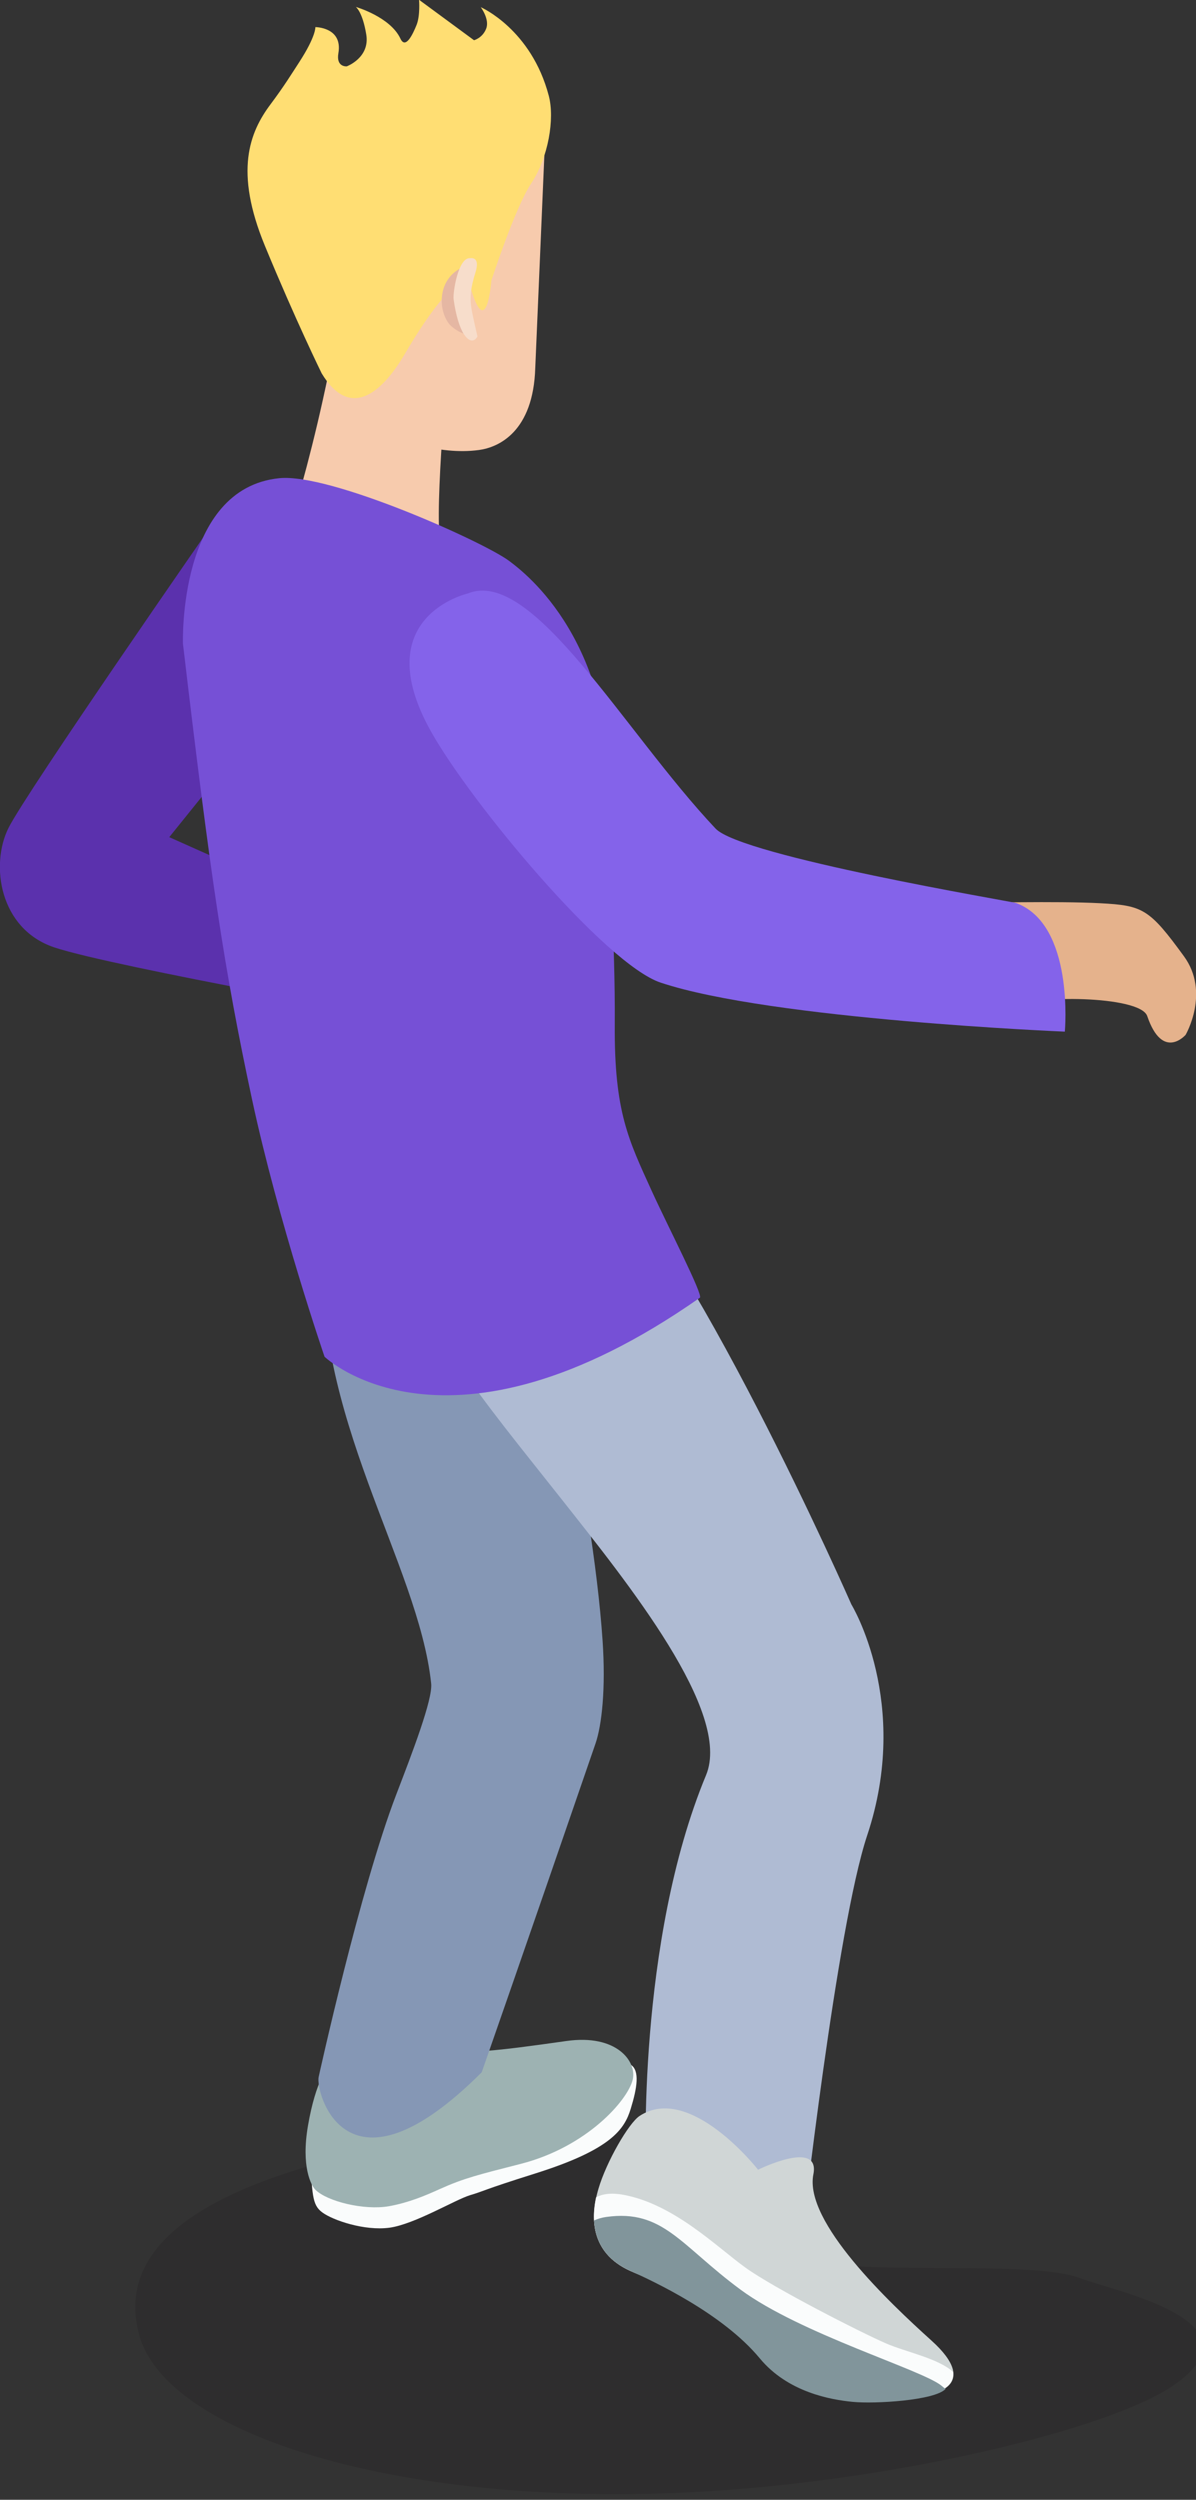 <?xml version="1.0" encoding="UTF-8" standalone="no"?>
<!-- Created with Inkscape (http://www.inkscape.org/) -->

<svg
   xmlns:dc="http://purl.org/dc/elements/1.1/"
   xmlns:cc="http://creativecommons.org/ns#"
   xmlns:rdf="http://www.w3.org/1999/02/22-rdf-syntax-ns#"
   xmlns:svg="http://www.w3.org/2000/svg"
   xmlns="http://www.w3.org/2000/svg"
   xmlns:sodipodi="http://sodipodi.sourceforge.net/DTD/sodipodi-0.dtd"
   xmlns:inkscape="http://www.inkscape.org/namespaces/inkscape"
   width="30.033mm"
   height="62.751mm"
   viewBox="0 0 30.033 62.751"
   version="1.1"
   id="svg113590"
   inkscape:version="0.92.3 (2405546, 2018-03-11)"
   sodipodi:docname="people-dancing-7.svg">
  <rect x="0" y="0" width="30.033" height="62.751" fill="#333333" stroke="none"/>
  <defs
     id="defs113584">
    <clipPath
       id="clipPath6938"
       clipPathUnits="userSpaceOnUse">
      <path
         inkscape:connector-curvature="0"
         id="path6936"
         d="m 332.31,670.939 h 80.557 V 627.742 H 332.31 Z" />
    </clipPath>
    <clipPath
       id="clipPath19962"
       clipPathUnits="userSpaceOnUse">
      <path
         inkscape:connector-curvature="0"
         id="path19960"
         d="m 509.182,647.722 h 56.485 v -19.98 h -56.485 z" />
    </clipPath>
    <clipPath
       id="clipPath19818"
       clipPathUnits="userSpaceOnUse">
      <path
         inkscape:connector-curvature="0"
         id="path19816"
         d="m 671.425,650.716 h 65.619 v -22.975 h -65.619 z" />
    </clipPath>
    <clipPath
       id="clipPath14734"
       clipPathUnits="userSpaceOnUse">
      <path
         inkscape:connector-curvature="0"
         id="path14732"
         d="m 800.948,651.727 h 68.678 v -23.986 h -68.678 z" />
    </clipPath>
    <clipPath
       id="clipPath14822"
       clipPathUnits="userSpaceOnUse">
      <path
         inkscape:connector-curvature="0"
         id="path14820"
         d="m 957.738,645.951 h 63.252 v -18.209 h -63.252 z" />
    </clipPath>
    <clipPath
       id="clipPath20130"
       clipPathUnits="userSpaceOnUse">
      <path
         inkscape:connector-curvature="0"
         id="path20128"
         d="m 1084.85,651.425 h 64.51 v -23.683 h -64.51 z" />
    </clipPath>
    <clipPath
       id="clipPath20722"
       clipPathUnits="userSpaceOnUse">
      <path
         inkscape:connector-curvature="0"
         id="path20720"
         d="m 1222.08,654.393 h 75.95 v -26.652 h -75.95 z" />
    </clipPath>
  </defs>
  <sodipodi:namedview
     id="base"
     pagecolor="#ffffff"
     bordercolor="#666666"
     borderopacity="1.0"
     inkscape:pageopacity="0.0"
     inkscape:pageshadow="2"
     inkscape:zoom="0.35"
     inkscape:cx="-52.853814"
     inkscape:cy="547.0198"
     inkscape:document-units="mm"
     inkscape:current-layer="layer1"
     showgrid="false"
     inkscape:window-width="1366"
     inkscape:window-height="716"
     inkscape:window-x="-8"
     inkscape:window-y="-8"
     inkscape:window-maximized="1"
     fit-margin-top="0"
     fit-margin-left="0"
     fit-margin-right="0"
     fit-margin-bottom="0" />
  <g
     inkscape:label="Layer 1"
     inkscape:groupmode="layer"
     id="layer1"
     transform="translate(63.501,-230.815)">
    <g
       id="g20712"
       transform="matrix(0.353,0,0,-0.353,-58.097,243.871)">
      <path
         d="m 0,0 c 0,0 -13.396,-19.279 -14.705,-21.893 -1.307,-2.613 -0.654,-7.189 3.267,-8.496 4.17,-1.39 25.817,-5.228 25.817,-5.228 l -2.287,6.209 -15.36,6.861 9.477,11.764 C 6.209,-10.783 6.537,5.883 0,0"
         style="fill:#5b31ad;fill-opacity:1;fill-rule:nonzero;stroke:none"
         id="path20714"
         inkscape:connector-curvature="0" />
    </g>
    <g
       id="g20716"
       transform="matrix(0.353,0,0,-0.353,-491.5,515.019)">
      <g
         id="g20718" />
      <g
         id="g20730">
        <g
           clip-path="url(#clipPath20722)"
           id="g20728"
           style="opacity:0.27">
          <g
             transform="translate(1289.345,643.09)"
             id="g20726">
            <path
               d="m 0,0 c -5.135,1.998 -28.092,-1.568 -20.461,5.215 4.565,4.062 -8.193,6.744 -16.068,5.947 -10.592,-1.08 -33.567,-3.986 -30.442,-15.223 1.95,-7.005 18.266,-12.175 39.067,-11.16 14.482,0.707 29.998,4.494 34.502,7.612 C 13.191,-3.045 2.297,-0.895 0,0"
               style="fill:#231f20;fill-opacity:1;fill-rule:nonzero;stroke:none"
               id="path20724"
               inkscape:connector-curvature="0" />
          </g>
        </g>
      </g>
    </g>
    <g
       id="g20732"
       transform="matrix(0.353,0,0,-0.353,-38.416,255.306)">
      <path
         d="m 0,0 c 0,0 0.33,-3.393 1.396,-2.223 0.758,0.832 8.641,0.838 9.151,-0.652 1.101,-3.219 2.732,-1.336 2.732,-1.336 0,0 1.758,3.01 -0.117,5.584 -2.461,3.379 -2.924,3.617 -5.955,3.775 -3.033,0.165 -9.014,0.02 -9.014,0.02 z"
         style="fill:#e5b28c;fill-opacity:1;fill-rule:nonzero;stroke:none"
         id="path20734"
         inkscape:connector-curvature="0" />
    </g>
    <g
       id="g20736"
       transform="matrix(0.353,0,0,-0.353,-56.599,245.138)">
      <path
         d="m 0,0 c 0,0 2.615,6.861 4.574,17.973 0.266,1.507 7.903,-1.619 7.903,-1.619 0,0 -1.041,-10.471 -0.77,-13.856 C 11.928,-0.283 0,0 0,0"
         style="fill:#f7cbad;fill-opacity:1;fill-rule:nonzero;stroke:none"
         id="path20738"
         inkscape:connector-curvature="0" />
    </g>
    <g
       id="g20740"
       transform="matrix(0.353,0,0,-0.353,-55.086,283.263)">
      <path
         d="m 0,0 c 0,0 -2.027,-1.502 -1.813,-4.48 0.209,-2.975 0.143,-3.715 0.899,-4.272 0.756,-0.559 2.998,-1.328 4.785,-1.088 1.791,0.248 4.656,1.986 5.736,2.315 1.081,0.32 0.77,0.326 4.623,1.539 5.422,1.705 6.352,3.15 6.797,4.597 0.452,1.469 0.666,2.725 0,3.143 C 17.107,4.205 10.379,-0.596 8.65,1.24 6.922,3.068 0,0 0,0"
         style="fill:#fafcfc;fill-opacity:1;fill-rule:nonzero;stroke:none"
         id="path20742"
         inkscape:connector-curvature="0" />
    </g>
    <g
       id="g20744"
       transform="matrix(0.353,0,0,-0.353,-55.259,282.693)">
      <path
         d="m 0,0 c 0,0 -0.877,-0.928 -1.438,-4.188 -0.505,-2.939 0.229,-4.269 0.524,-4.566 0.826,-0.828 3.459,-1.484 5.24,-1.172 1.416,0.256 2.59,0.758 3.619,1.223 1.709,0.769 2.731,1.015 5.756,1.789 4.69,1.201 7.594,4.504 7.957,5.975 C 21.977,0.357 20.525,2.336 16.93,1.82 11.764,1.084 9.953,0.908 8.65,1.236 6.207,1.855 0,0 0,0"
         style="fill:#9db2b2;fill-opacity:1;fill-rule:nonzero;stroke:none"
         id="path20746"
         inkscape:connector-curvature="0" />
    </g>
    <g
       id="g20748"
       transform="matrix(0.353,0,0,-0.353,-50.955,259.361)">
      <path
         d="M 0,0 C 2.777,-7.996 6.625,-25.459 7.324,-35.789 7.557,-39.23 7.271,-41.813 6.82,-43.125 1.873,-57.512 -1.275,-66.5 -1.275,-66.5 c -9.663,-9.666 -11.834,-1.391 -11.598,-0.334 0,0 2.928,13.344 5.531,20.115 1.121,2.922 2.592,6.737 2.473,7.864 -0.899,8.546 -8.543,19.111 -7.641,31.476 C -12.291,-4.309 -4.906,14.125 0,0"
         style="fill:#8597b5;fill-opacity:1;fill-rule:nonzero;stroke:none"
         id="path20750"
         inkscape:connector-curvature="0" />
    </g>
    <g
       id="g20752"
       transform="matrix(0.353,0,0,-0.353,-52.786,234.55)">
      <path
         d="M 0,0 8.432,1 7.723,-15.574 c -0.135,-4.559 -2.616,-5.662 -4.014,-5.848 -2.908,-0.389 -5.938,0.801 -7.672,1.561 -3.353,1.463 -4.256,6.877 -4.33,7.312 l -2.189,10.58 z"
         style="fill:#f7cbad;fill-opacity:1;fill-rule:nonzero;stroke:none"
         id="path20754"
         inkscape:connector-curvature="0" />
    </g>
    <g
       id="g20756"
       transform="matrix(0.353,0,0,-0.353,-55.423,240.188)">
      <path
         d="m 0,0 c 0,0 -1.861,3.789 -4.043,9.08 -2.184,5.297 -1.096,8.059 0.414,10.068 0.984,1.317 1.484,2.145 2.035,2.989 1.199,1.849 1.145,2.488 1.145,2.488 0,0 1.957,0 1.637,-1.855 -0.174,-1.014 0.597,-0.936 0.597,-0.936 0,0 1.651,0.609 1.389,2.25 -0.268,1.641 -0.746,1.977 -0.746,1.977 0,0 2.445,-0.704 3.17,-2.25 0.369,-0.797 0.888,0.312 1.156,0.978 0.264,0.67 0.172,1.779 0.172,1.779 l 3.91,-2.877 c 0,0 0.598,0.151 0.863,0.819 0.268,0.67 -0.385,1.533 -0.385,1.533 0,0 3.6,-1.559 4.844,-6.314 0.424,-1.625 -0.031,-4.383 -1.25,-6.211 -1.148,-1.713 -2.836,-6.914 -2.836,-6.914 0,0 -0.324,-4.258 -1.427,-0.686 C 10.08,7.764 7.625,4.311 5.936,1.42 4.166,-1.611 1.939,-3.205 0,0"
         style="fill:#ffde73;fill-opacity:1;fill-rule:nonzero;stroke:none"
         id="path20758"
         inkscape:connector-curvature="0" />
    </g>
    <g
       id="g20760"
       transform="matrix(0.353,0,0,-0.353,-51.881,237.527)">
      <path
         d="m 0,0 c 0,0 -1.271,-0.43 -1.471,-1.996 -0.14,-1.106 0.364,-1.922 0.616,-2.147 0.656,-0.601 1.259,-0.646 1.259,-0.646 0,0 -0.416,2.523 -0.463,2.998 C -0.107,-1.326 0,0 0,0"
         style="fill:#e5b7a3;fill-opacity:1;fill-rule:nonzero;stroke:none"
         id="path20762"
         inkscape:connector-curvature="0" />
    </g>
    <g
       id="g20764"
       transform="matrix(0.353,0,0,-0.353,-51.693,237.297)">
      <path
         d="m 0,0 c 0,0 0.736,0.164 0.379,-0.99 -0.367,-1.147 -0.393,-1.809 -0.318,-2.412 0.068,-0.553 0.455,-2.159 0.455,-2.159 0,0 -0.36,-0.755 -0.969,0.163 -0.289,0.439 -0.572,1.318 -0.729,2.484 C -1.244,-2.434 -0.846,0.1 0,0"
         style="fill:#f7ddcb;fill-opacity:1;fill-rule:nonzero;stroke:none"
         id="path20766"
         inkscape:connector-curvature="0" />
    </g>
    <g
       id="g20768"
       transform="matrix(0.353,0,0,-0.353,-48.787,259.586)">
      <path
         d="m 0,0 c 7.223,-6.043 18.883,-32.594 18.883,-32.594 0,0 4.271,-6.969 1.125,-16.414 -2.178,-6.533 -4.629,-28.494 -4.629,-28.494 0.191,-1.426 -8.022,6.731 -11.108,4.895 0,0 -0.673,15.959 4.272,27.875 1.859,4.478 -5.568,13.662 -10.34,19.703 -5.527,7.002 -10.56,12.826 -10.492,17.687 0.141,10.248 4.324,10.231 4.324,10.231 0,0 6.342,-1.528 7.965,-2.889"
         style="fill:#afbbd3;fill-opacity:1;fill-rule:nonzero;stroke:none"
         id="path20770"
         inkscape:connector-curvature="0" />
    </g>
    <g
       id="g20772"
       transform="matrix(0.353,0,0,-0.353,-55.351,264.873)">
      <path
         d="m 0,0 c 0,0 -3.287,9.568 -5.172,18.361 -1.959,9.149 -2.939,15.686 -4.902,32.352 0,0 -0.362,11.043 6.863,11.764 3.641,0.359 14.541,-4.534 16.34,-5.883 1.219,-0.912 7.625,-5.774 7.189,-17.975 C 20.189,35.02 20.686,29.92 20.645,23.588 20.604,17.426 21.625,15.42 23.26,11.822 24.426,9.26 26.955,4.375 26.699,4.197 8.717,-8.393 0,0 0,0"
         style="fill:#7650d6;fill-opacity:1;fill-rule:nonzero;stroke:none"
         id="path20774"
         inkscape:connector-curvature="0" />
    </g>
    <g
       id="g20776"
       transform="matrix(0.353,0,0,-0.353,-51.757,245.714)">
      <path
         d="m 0,0 c 0,0 -7.189,-1.635 -2.613,-9.805 2.865,-5.115 12.416,-16.554 16.338,-17.865 7.894,-2.629 28.755,-3.486 28.755,-3.486 0,0 0.704,7.636 -3.484,9.15 -0.287,0.104 -19.496,3.313 -21.359,5.287 C 11.111,-9.805 4.617,1.906 0,0"
         style="fill:#8463ea;fill-opacity:1;fill-rule:nonzero;stroke:none"
         id="path20778"
         inkscape:connector-curvature="0" />
    </g>
    <g
       id="g20780"
       transform="matrix(0.353,0,0,-0.353,-44.465,285.281)">
      <path
         d="m 0,0 c 0,0 -4.832,6.182 -8.432,3.822 -0.773,-0.509 -2.359,-3.259 -2.92,-5.17 -0.273,-0.925 -1.197,-4.287 2.25,-5.843 1.684,-0.762 5.168,-1.926 8.653,-4.159 3.488,-2.228 8.683,-4.566 10.226,-4.718 2.998,-0.301 6.073,0.761 2.549,3.927 C 9.328,-9.438 3.262,-3.705 3.934,-0.332 4.439,2.197 0,0 0,0"
         style="fill:#d0d6d6;fill-opacity:1;fill-rule:nonzero;stroke:none"
         id="path20782"
         inkscape:connector-curvature="0" />
    </g>
    <g
       id="g20784"
       transform="matrix(0.353,0,0,-0.353,-39.569,290.356)">
      <path
         d="m 0,0 c -1.039,0.963 -3.418,1.432 -4.773,2.027 -1.799,0.782 -7.983,3.934 -10.002,5.393 -2.028,1.463 -5.061,4.498 -8.657,5.17 -0.873,0.164 -1.5,0.068 -1.959,-0.172 -0.295,-1.338 -0.484,-3.912 2.411,-5.223 1.683,-0.761 5.167,-1.925 8.652,-4.158 3.488,-2.228 8.683,-4.566 10.226,-4.719 C -1.977,-1.895 0.172,-1.422 0,0"
         style="fill:#fafcfc;fill-opacity:1;fill-rule:nonzero;stroke:none"
         id="path20786"
         inkscape:connector-curvature="0" />
    </g>
    <g
       id="g20788"
       transform="matrix(0.353,0,0,-0.353,-39.756,290.784)">
      <path
         d="m 0,0 c -0.105,0.076 -0.201,0.15 -0.287,0.225 -1.348,1.123 -10.026,3.687 -14.297,6.834 -4.271,3.15 -5.51,5.734 -9.555,5.171 -0.357,-0.05 -0.629,-0.144 -0.871,-0.251 0.072,-1.26 0.629,-2.698 2.561,-3.571 1.683,-0.762 6.59,-3.043 9.228,-6.23 2.008,-2.426 5.073,-2.948 6.617,-3.098 C -5.051,-1.074 -0.781,-0.826 0,0"
         style="fill:#81959b;fill-opacity:1;fill-rule:nonzero;stroke:none"
         id="path20790"
         inkscape:connector-curvature="0" />
    </g>
  </g>
</svg>
